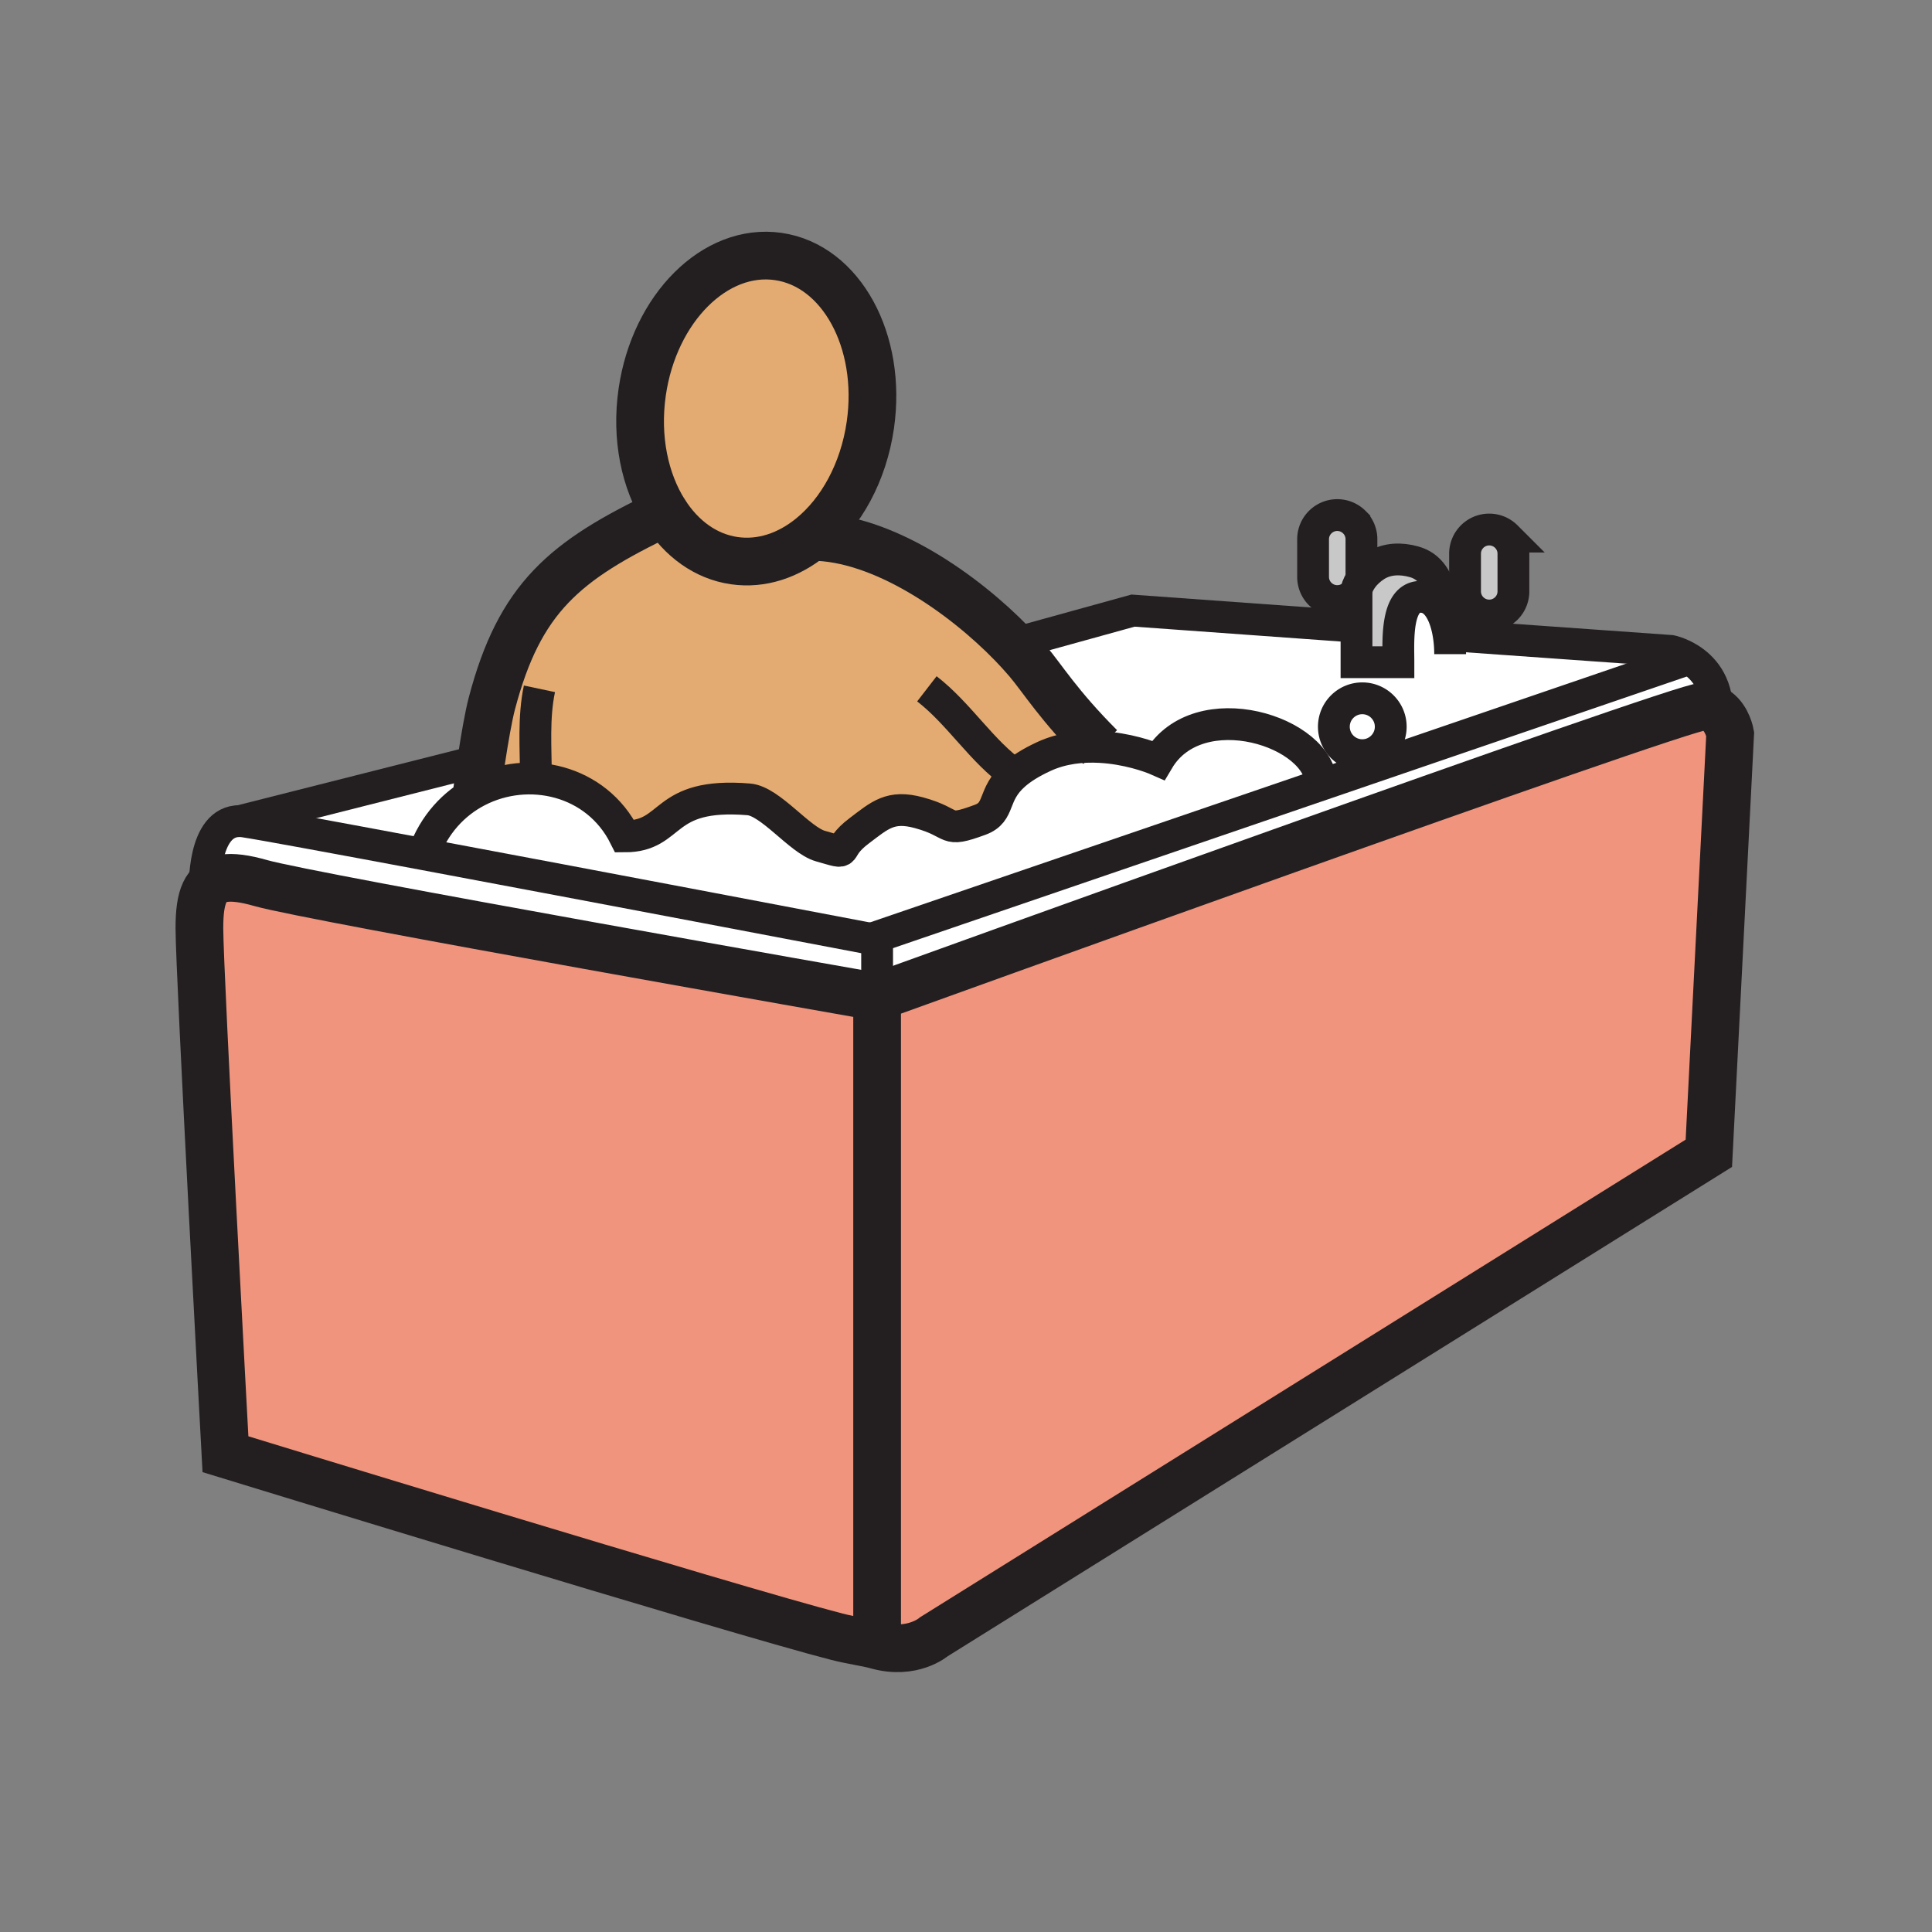 <?xml version="1.0"?><svg xmlns="http://www.w3.org/2000/svg" width="850.394" height="850.394" viewBox="0 0 850.394 850.394" overflow="visible"><rect x="0" y="0" width="850.394" height="850.394" fill="#808080" stroke="none"/><path d="M666.15 243.72v16.57c0 5.88-4.771 10.64-10.65 10.64-2.94 0-5.6-1.19-7.52-3.11a10.607 10.607 0 0 1-3.12-7.53v-16.57c0-5.88 4.76-10.64 10.64-10.64 2.94 0 5.6 1.19 7.53 3.12a10.57 10.57 0 0 1 3.12 7.52zM599.26 254.11l.41.25c-1.229 1.66-2.17 3.5-2.64 5.47-.13.54-.221 1.1-.271 1.66l-.58-.07a10.605 10.605 0 0 1-7.56 3.15c-2.94 0-5.601-1.19-7.53-3.12a10.61 10.61 0 0 1-3.12-7.53v-16.56c0-5.88 4.771-10.64 10.65-10.64 2.939 0 5.6 1.19 7.52 3.12a10.566 10.566 0 0 1 3.12 7.52v16.75z" fill="#c8c8c8"></path><path d="M635.59 271.68c-1.91-4.86-4.89-8.41-9.12-8.9-12.37-1.43-10.939 19.61-10.939 28.7h-18.45v-31.64l-.05-.01c.47-1.97 1.41-3.81 2.64-5.47 1.58-2.15 3.66-3.98 5.86-5.39 5.069-3.24 11.2-3.28 16.85-1.7 6.92 1.92 10.83 7.54 12.97 18.48 0 0 .261 3.66.261 5.92l-.022.01z" fill="#c8c8c8"></path><path d="M599.63 307.37c6.91 0 12.521 5.6 12.521 12.51s-5.61 12.52-12.521 12.52-12.51-5.61-12.51-12.52c0-6.91 5.6-12.51 12.51-12.51z" fill="#fff"></path><path d="M599.63 332.4c6.91 0 12.521-5.61 12.521-12.52 0-6.91-5.61-12.51-12.521-12.51s-12.51 5.6-12.51 12.51 5.6 12.52 12.51 12.52zm144-42.42l-162.06 55.46c0-23.47-54.09-40.68-71.761-10.81-3.77-1.67-13.84-5.2-25.569-5.84-18.26-18.27-25.38-30.17-31.931-37.87-2.05-2.41-4.319-4.9-6.77-7.44l53.18-14.71 94.141 6.79h4.22v15.92h18.45c0-9.09-1.431-30.13 10.939-28.7 4.23.49 7.21 4.04 9.12 8.9.94 2.38 1.62 5.07 2.061 7.87l97.84 6.96s3.82.77 8.14 3.47zM210 348l.13.23c-10.35 5.37-19.09 14.62-23.78 27.75-39.65-7.42-71.45-13.28-78.77-14.38-.72-.11-1.41-.16-2.07-.17l106.37-26.9c-.76 5.04-1.43 9.82-1.88 13.47z" fill="#fff"></path><path d="M105.51 361.43c.66.01 1.35.06 2.07.17 7.32 1.1 39.12 6.96 78.77 14.38 75.39 14.11 179.16 33.86 197.04 37.27 1.75.33 2.68.51 2.68.51v25.03s-249.28-43.81-271.18-50.07c-14.33-4.09-21.52-2.83-24.77 4.08-.07-1.64-1.11-31.54 15.39-31.37z" fill="#fff"></path><path d="M446.59 340.92c2.93-2.57 7.05-5.26 13.021-8 8.02-3.68 16.699-4.56 24.63-4.13 11.729.64 21.8 4.17 25.569 5.84 17.671-29.87 71.761-12.66 71.761 10.81l-198.18 67.81c-17.88-3.41-121.65-23.16-197.04-37.27 4.69-13.13 13.43-22.38 23.78-27.75 22.42-11.64 52.37-5.03 64.86 19.92 21.9 0 15.64-19.51 54.6-16.3 9.55.79 22.37 17.96 31.53 20.56 14.54 4.15 5.13 2.28 17.05-6.71 9.1-6.86 13.73-11.39 26.28-7.98 16.7 4.54 10.52 9.17 26.96 3.12 9.289-3.42 4.959-10.95 15.179-19.92z" fill="#fff"></path><path d="M749.57 311.02c-9.91 0-363.5 127.77-363.5 127.77v-25.03s-.93-.18-2.68-.51l198.18-67.81 162.06-55.46c5.66 3.53 12.2 10.36 12.2 23.08-1.62-1.22-3.67-2.04-6.26-2.04z" fill="#fff"></path><path d="M90.12 392.8c3.25-6.91 10.44-8.17 24.77-4.08 21.9 6.26 271.18 50.07 271.18 50.07s353.59-127.77 363.5-127.77c2.59 0 4.64.82 6.26 2.04 4.6 3.41 5.729 9.95 5.729 9.95l-9.39 184.62L411.1 720.41s-9.38 8.17-25.03 3.82c-4.78-1.341-10.74-2.03-17.73-3.82-44.85-11.48-269.1-80.32-269.1-80.32S87.77 428.36 87.77 408.54c0-6.86.62-12.09 2.35-15.74z" fill="#f0947d"></path><path d="M357.11 236.3c-10 8.17-21.87 12.22-33.91 10.48-12.61-1.82-23.24-9.69-30.58-21.21-8.79-13.8-12.86-32.84-9.95-52.99 5.35-36.97 32.15-63.69 59.88-59.68 27.73 4 45.87 37.23 40.54 74.19-3.03 20.93-12.92 38.57-25.98 49.21z" fill="#e3ab72" class="aac-skin-fill"></path><path d="M274.99 368.15c-12.49-24.95-42.44-31.56-64.86-19.92L210 348c.45-3.65 1.12-8.43 1.88-13.47 1.4-9.21 3.14-19.28 4.61-24.85 12.24-46.52 31.95-62.91 75.51-83.68l.62-.43c7.34 11.52 17.97 19.39 30.58 21.21 12.04 1.74 23.91-2.31 33.91-10.48 31.48.01 67.12 25.19 88.43 47.18 2.45 2.54 4.72 5.03 6.77 7.44 6.551 7.7 13.671 19.6 31.931 37.87-7.931-.43-16.61.45-24.63 4.13-5.971 2.74-10.091 5.43-13.021 8-10.22 8.97-5.89 16.5-15.18 19.92-16.44 6.05-10.26 1.42-26.96-3.12-12.55-3.41-17.18 1.12-26.28 7.98-11.92 8.99-2.51 10.86-17.05 6.71-9.16-2.6-21.98-19.77-31.53-20.56-38.96-3.21-32.7 16.3-54.6 16.3z" fill="#e3ab72" class="aac-skin-fill"></path><g fill="none" stroke="#231f20"><path d="M386.07 717.28V438.79s-249.28-43.81-271.18-50.07c-14.33-4.09-21.52-2.83-24.77 4.08-1.73 3.65-2.35 8.88-2.35 15.74 0 19.82 11.47 231.55 11.47 231.55s224.25 68.84 269.1 80.32c6.99 1.79 12.95 2.479 17.73 3.82 15.65 4.35 25.03-3.82 25.03-3.82l341.07-212.78 9.39-184.62s-1.13-6.54-5.729-9.95c-1.62-1.22-3.67-2.04-6.26-2.04-9.91 0-363.5 127.77-363.5 127.77" stroke-width="21"></path><path d="M90.12 392.87v-.07c-.07-1.64-1.11-31.54 15.39-31.37.66.01 1.35.06 2.07.17 7.32 1.1 39.12 6.96 78.77 14.38 75.39 14.11 179.16 33.86 197.04 37.27 1.75.33 2.68.51 2.68.51v25.03M632.49 279.18l5.16.37 97.84 6.96s3.819.77 8.14 3.47c5.66 3.53 12.2 10.36 12.2 23.08M445.52 283.49l.02-.01 53.18-14.71 94.14 6.79" stroke-width="14"></path><path stroke-width="14" d="M104.85 361.6l.66-.17 106.37-26.9 4.2-1.06M381.9 413.76l1.49-.51 198.18-67.81 162.06-55.46M612.15 319.88c0 6.91-5.61 12.52-12.521 12.52s-12.51-5.61-12.51-12.52c0-6.91 5.6-12.51 12.51-12.51s12.521 5.6 12.521 12.51zM596.18 261.42a10.605 10.605 0 0 1-7.56 3.15c-2.94 0-5.601-1.19-7.53-3.12a10.61 10.61 0 0 1-3.12-7.53v-16.56c0-5.88 4.771-10.64 10.65-10.64 2.939 0 5.6 1.19 7.52 3.12a10.566 10.566 0 0 1 3.12 7.52v16.75M666.15 260.29c0 5.88-4.771 10.64-10.65 10.64-2.94 0-5.6-1.19-7.52-3.11a10.607 10.607 0 0 1-3.12-7.53v-16.57c0-5.88 4.76-10.64 10.64-10.64 2.94 0 5.6 1.19 7.53 3.12a10.57 10.57 0 0 1 3.12 7.52v16.57zM638.3 287.93c0-2.76-.21-5.62-.649-8.38-.44-2.8-1.12-5.49-2.061-7.87-1.91-4.86-4.89-8.41-9.12-8.9-12.37-1.43-10.939 19.61-10.939 28.7h-18.45v-31.64"></path><path d="M596.7 262.91c-.01-.48.01-.95.06-1.42.05-.56.141-1.12.271-1.66.47-1.97 1.41-3.81 2.64-5.47 1.58-2.15 3.66-3.98 5.86-5.39 5.069-3.24 11.2-3.28 16.85-1.7 6.92 1.92 10.83 7.54 12.97 18.48 0 0 .261 3.66.261 5.92" stroke-width="14"></path><path d="M292.62 225.57c-8.79-13.8-12.86-32.84-9.95-52.99 5.35-36.97 32.15-63.69 59.88-59.68 27.73 4 45.87 37.23 40.54 74.19-3.03 20.93-12.92 38.57-25.98 49.21-10 8.17-21.87 12.22-33.91 10.48-12.61-1.82-23.24-9.69-30.58-21.21zM292 226c-43.56 20.77-63.27 37.16-75.51 83.68-1.47 5.57-3.21 15.64-4.61 24.85-.76 5.04-1.43 9.82-1.88 13.47" stroke-width="21"></path><path d="M357.09 236.3h.02c31.48.01 67.12 25.19 88.43 47.18 2.45 2.54 4.72 5.03 6.77 7.44 6.551 7.7 13.671 19.6 31.931 37.87l.02.02" stroke-width="21"></path><path d="M186.35 375.98c4.69-13.13 13.43-22.38 23.78-27.75 22.42-11.64 52.37-5.03 64.86 19.92 21.9 0 15.64-19.51 54.6-16.3 9.55.79 22.37 17.96 31.53 20.56 14.54 4.15 5.13 2.28 17.05-6.71 9.1-6.86 13.73-11.39 26.28-7.98 16.7 4.54 10.52 9.17 26.96 3.12 9.29-3.42 4.96-10.95 15.18-19.92 2.93-2.57 7.05-5.26 13.021-8 8.02-3.68 16.699-4.56 24.63-4.13 11.729.64 21.8 4.17 25.569 5.84 17.671-29.87 71.761-12.66 71.761 10.81M237.44 303.19c-2.7 12.72-1.57 26.17-1.56 39.12" stroke-width="14"></path><path d="M407.98 303.19c14.25 11.01 24.2 27.66 38.61 37.73.68.49 1.36.95 2.061 1.39" stroke-width="14"></path></g><path fill="none" d="M0 0h850.394v850.394H0z"></path></svg>
